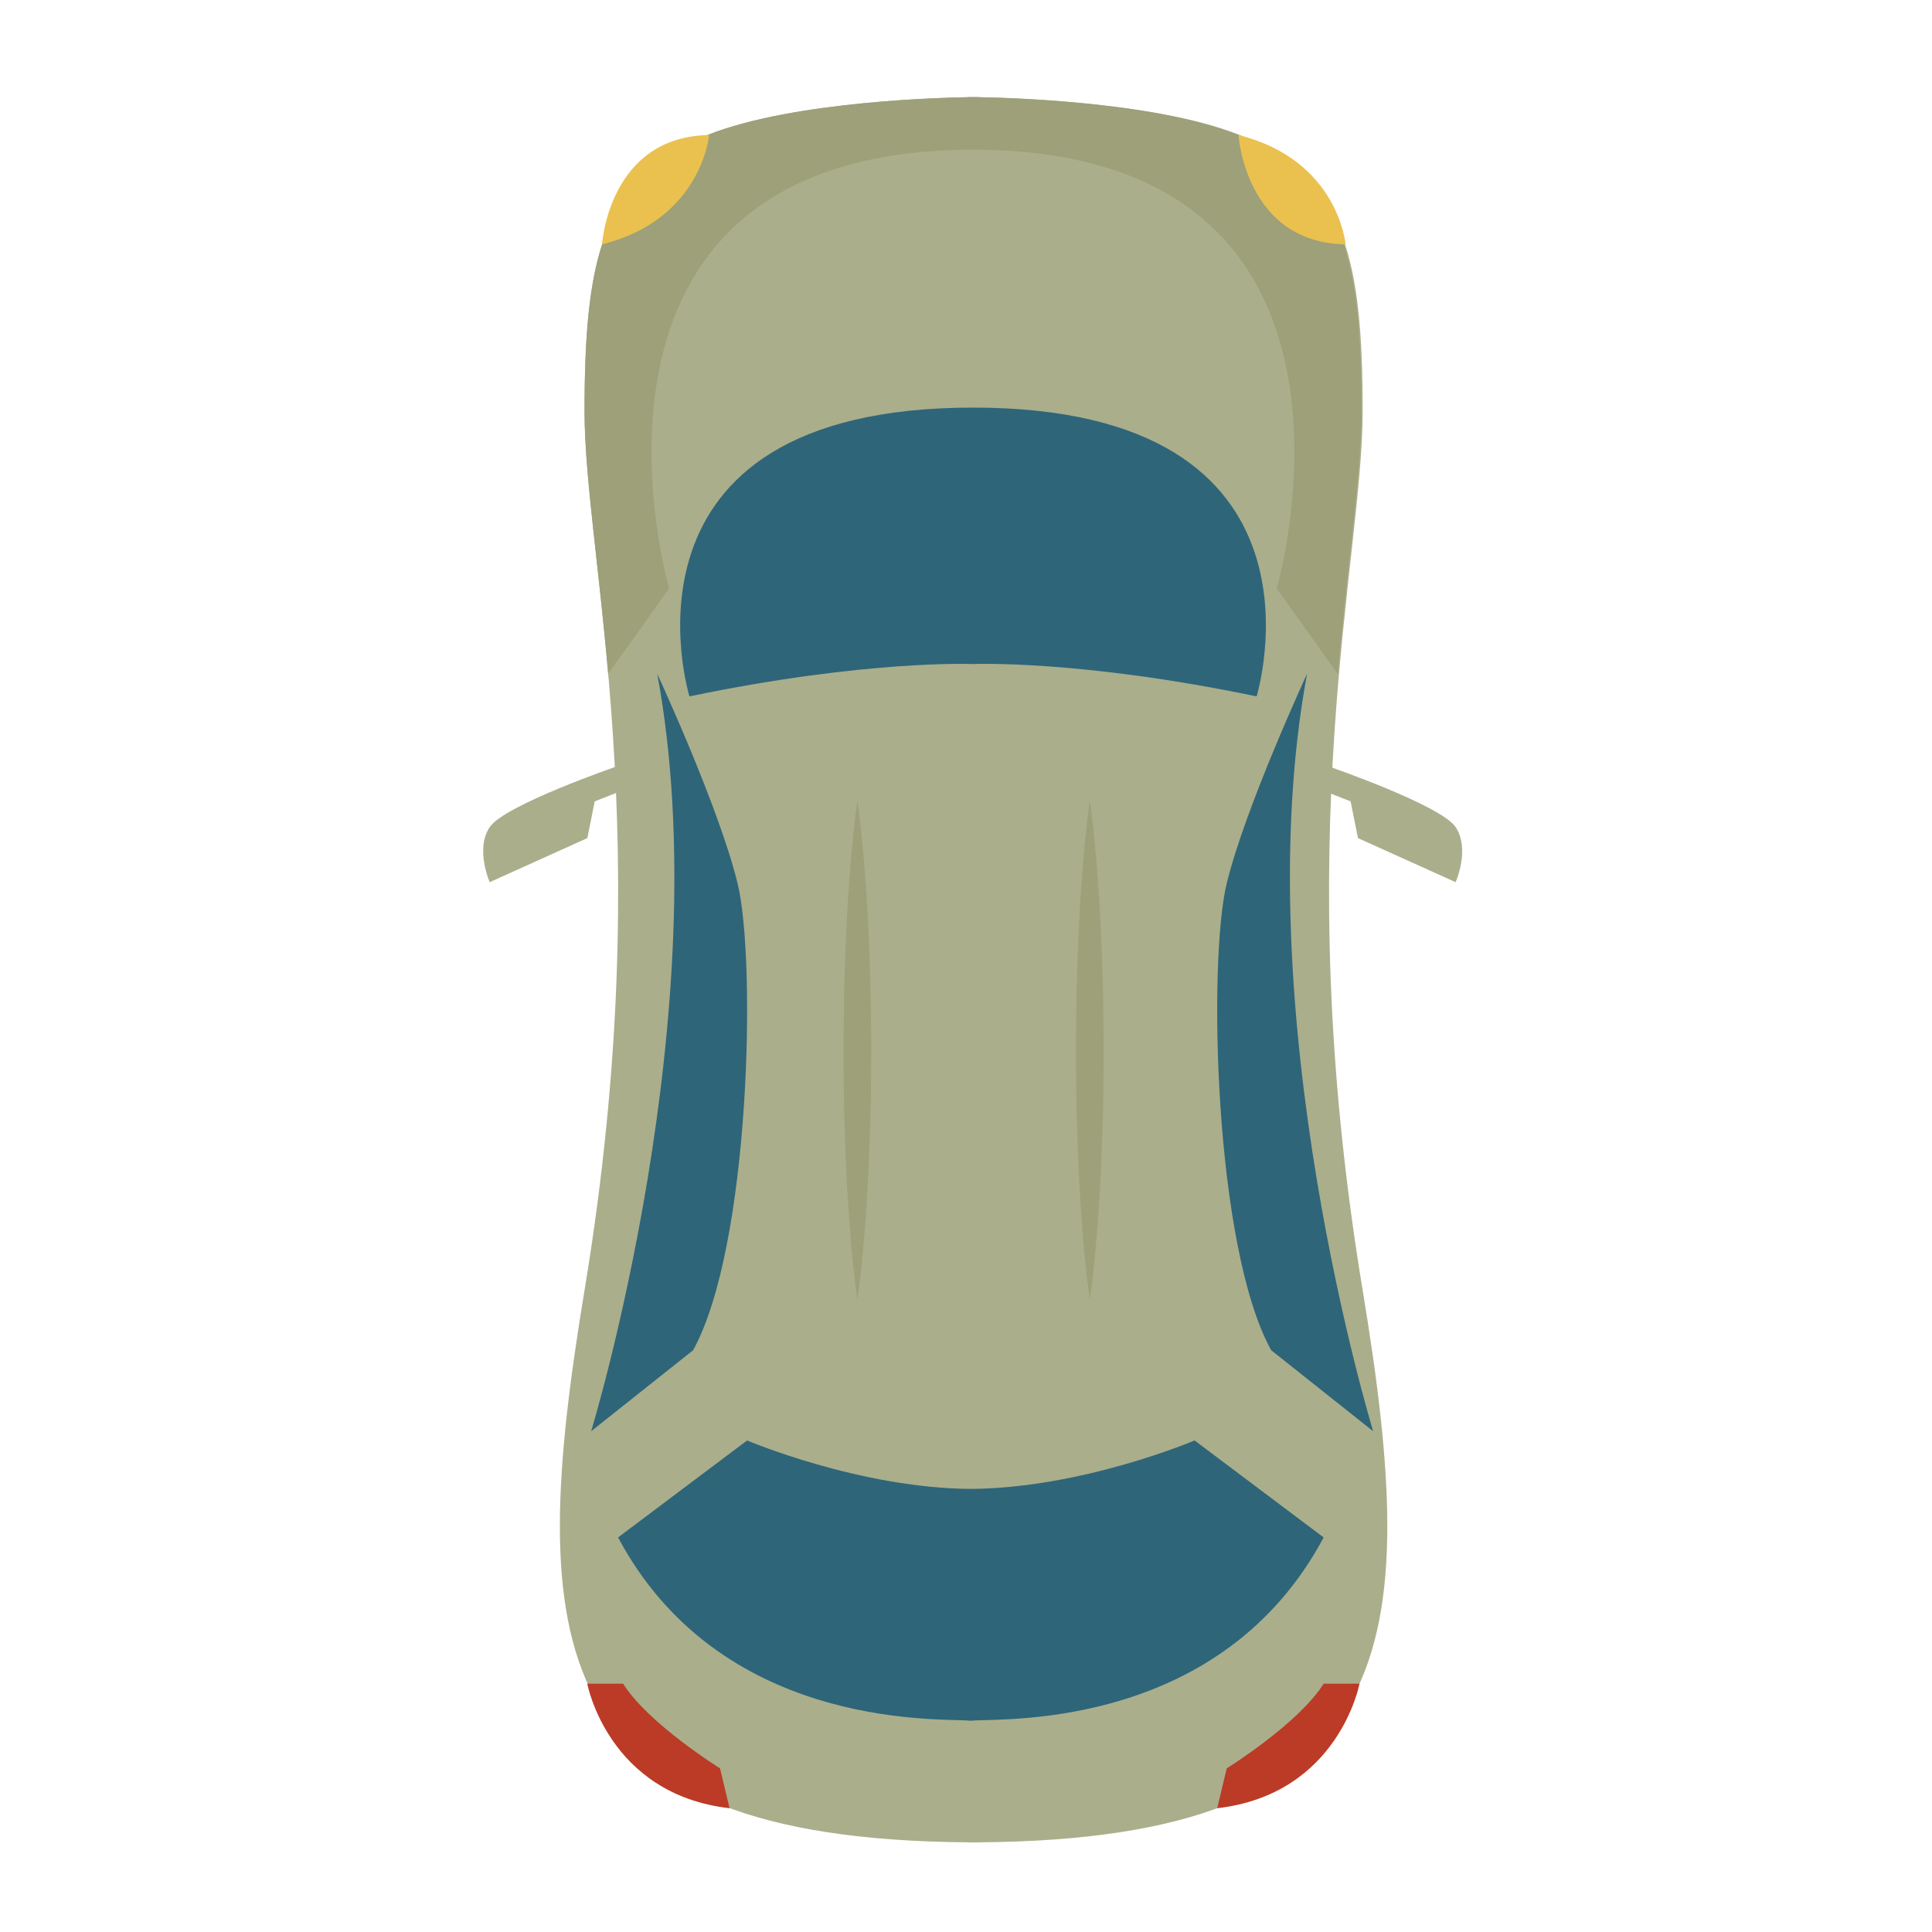 <?xml version="1.0" encoding="UTF-8"?>
<svg width="120px" height="120px" viewBox="0 0 120 120" version="1.1" xmlns="http://www.w3.org/2000/svg" xmlns:xlink="http://www.w3.org/1999/xlink">
    <!-- Generator: Sketch 51.1 (57501) - http://www.bohemiancoding.com/sketch -->
    <title>Car44</title>
    <desc>Created with Sketch.</desc>
    <defs></defs>
    <g id="Car44" stroke="none" stroke-width="1" fill="none" fill-rule="evenodd">
        <g id="Group" transform="translate(30, 6)">
            <path d="M52.535,41.608 C52.535,41.608 59.495,44.003 60.411,45.372 C61.326,46.74 60.411,48.793 60.411,48.793 L54.346,46.056 L53.889,43.775 L52.439,43.204 L52.535,41.608 Z" id="Fill-138" fill="#AAAE8B"></path>
            <path d="M54.637,74.139 C49.938,45.706 54.637,28.805 54.637,19.541 C54.637,10.277 53.552,5.546 47.912,2.786 C43.057,0.411 33.385,0.081 30.786,0.035 L30.786,0.027 C30.736,0.027 30.625,0.028 30.472,0.03 C30.318,0.028 30.208,0.027 30.158,0.027 L30.158,0.035 C27.558,0.081 17.886,0.411 13.031,2.786 C7.391,5.546 6.307,10.277 6.307,19.541 C6.307,28.805 11.006,45.706 6.307,74.139 C2.664,96.176 3.695,108.233 30.158,108.431 L30.158,108.435 C30.264,108.435 30.366,108.433 30.472,108.433 C30.577,108.433 30.68,108.435 30.786,108.435 L30.786,108.431 C57.249,108.233 58.279,96.176 54.637,74.139" id="Fill-140" fill="#AAAE8B"></path>
            <path d="M8.292,41.608 C8.292,41.608 1.333,44.003 0.417,45.372 C-0.498,46.74 0.417,48.793 0.417,48.793 L6.481,46.056 L6.938,43.775 L8.389,43.204 L8.292,41.608 Z" id="Fill-142" fill="#AAAE8B"></path>
            <path d="M30.436,19.317 C7.303,19.317 12.822,37.253 12.822,37.253 C23.867,34.958 30.436,35.245 30.436,35.245 C30.436,35.245 37.006,34.958 48.05,37.253 C48.05,37.253 53.57,19.317 30.436,19.317" id="Fill-144" fill="#2E6579"></path>
            <path d="M10.823,35.854 C10.823,35.854 14.667,44.145 15.818,48.892 C16.969,53.638 16.614,71.398 13.051,77.864 L6.718,82.896 C6.718,82.896 14.703,56.773 10.823,35.854" id="Fill-146" fill="#2E6579"></path>
            <path d="M51.183,35.854 C51.183,35.854 47.34,44.145 46.189,48.892 C45.038,53.638 45.392,71.398 48.955,77.864 L55.289,82.896 C55.289,82.896 47.303,56.773 51.183,35.854" id="Fill-148" fill="#2E6579"></path>
            <path d="M52.214,89.493 L44.198,83.47 C44.198,83.47 37.239,86.431 30.302,86.479 C23.363,86.431 16.404,83.47 16.404,83.47 L8.389,89.493 C14.674,101.268 27.863,100.743 30.131,100.862 L30.131,100.876 C30.131,100.876 30.19,100.875 30.302,100.871 C30.413,100.875 30.472,100.876 30.472,100.876 L30.472,100.862 C32.739,100.743 45.928,101.268 52.214,89.493" id="Fill-150" fill="#2E6579"></path>
            <path d="M47.831,2.786 C42.976,0.411 33.304,0.081 30.704,0.035 L30.704,0.027 C30.66,0.027 30.56,0.028 30.431,0.03 C30.301,0.028 30.202,0.027 30.158,0.027 L30.158,0.035 C27.558,0.081 17.886,0.411 13.031,2.786 C7.391,5.546 6.307,10.277 6.307,19.541 C6.307,23.488 7.159,28.829 7.775,35.853 L7.776,35.854 L11.561,30.547 C11.561,30.547 3.633,3.326 30.431,3.298 C57.229,3.326 49.301,30.547 49.301,30.547 L53.087,35.854 L53.087,35.853 C53.703,28.829 54.556,23.488 54.556,19.541 C54.556,10.277 53.471,5.546 47.831,2.786" id="Fill-152" fill="#9DA078"></path>
            <path d="M23.254,43.742 C23.254,43.742 23.328,44.226 23.425,45.073 C23.521,45.92 23.645,47.13 23.747,48.583 C23.8,49.308 23.859,50.095 23.895,50.927 C23.937,51.759 23.991,52.636 24.011,53.544 C24.034,54.452 24.082,55.389 24.086,56.342 C24.096,57.295 24.106,58.263 24.116,59.231 C24.108,60.199 24.1,61.168 24.091,62.121 C24.083,63.073 24.037,64.011 24.014,64.919 C23.953,66.734 23.861,68.428 23.749,69.881 C23.648,71.333 23.522,72.543 23.426,73.39 C23.329,74.237 23.254,74.721 23.254,74.721 C23.254,74.721 23.178,74.237 23.082,73.39 C22.985,72.543 22.859,71.333 22.758,69.881 C22.646,68.428 22.554,66.734 22.493,64.919 C22.47,64.011 22.424,63.073 22.416,62.121 C22.408,61.168 22.4,60.199 22.391,59.231 C22.401,58.263 22.411,57.295 22.421,56.342 C22.425,55.389 22.473,54.452 22.496,53.544 C22.516,52.636 22.57,51.759 22.612,50.927 C22.648,50.095 22.707,49.308 22.76,48.583 C22.862,47.13 22.987,45.92 23.083,45.073 C23.179,44.226 23.254,43.742 23.254,43.742" id="Fill-154" fill="#9DA078"></path>
            <path d="M37.69,43.742 C37.69,43.742 37.765,44.226 37.861,45.073 C37.957,45.92 38.082,47.13 38.183,48.583 C38.237,49.308 38.295,50.095 38.331,50.927 C38.373,51.759 38.427,52.636 38.448,53.544 C38.47,54.452 38.519,55.389 38.523,56.342 C38.532,57.295 38.542,58.263 38.552,59.231 C38.544,60.199 38.536,61.168 38.527,62.121 C38.519,63.073 38.474,64.011 38.45,64.919 C38.39,66.734 38.297,68.428 38.185,69.881 C38.084,71.333 37.959,72.543 37.862,73.39 C37.765,74.237 37.69,74.721 37.69,74.721 C37.69,74.721 37.614,74.237 37.518,73.39 C37.421,72.543 37.296,71.333 37.194,69.881 C37.083,68.428 36.99,66.734 36.93,64.919 C36.906,64.011 36.861,63.073 36.853,62.121 C36.844,61.168 36.836,60.199 36.827,59.231 C36.838,58.263 36.847,57.295 36.857,56.342 C36.861,55.389 36.909,54.452 36.932,53.544 C36.953,52.636 37.006,51.759 37.048,50.927 C37.084,50.095 37.143,49.308 37.197,48.583 C37.298,47.13 37.423,45.92 37.519,45.073 C37.615,44.226 37.69,43.742 37.69,43.742" id="Fill-156" fill="#9DA078"></path>
            <path d="M46.925,2.388 C46.925,2.388 47.345,9.082 53.579,9.178 C53.579,9.178 53.121,3.928 46.925,2.388" id="Fill-158" fill="#EAC14E"></path>
            <path d="M7.393,9.177 C7.393,9.177 7.813,2.483 14.047,2.387 C14.047,2.387 13.589,7.637 7.393,9.177" id="Fill-160" fill="#EAC14E"></path>
            <path d="M45.602,106.313 L46.194,103.836 C46.194,103.836 50.656,101.062 52.214,98.577 L54.441,98.577 C54.441,98.577 53.163,105.444 45.602,106.313" id="Fill-162" fill="#BC3B26"></path>
            <path d="M15.315,106.313 L14.723,103.836 C14.723,103.836 10.261,101.062 8.703,98.577 L6.476,98.577 C6.476,98.577 7.754,105.444 15.315,106.313" id="Fill-164" fill="#BC3B26"></path>
        </g>
    </g>
</svg>